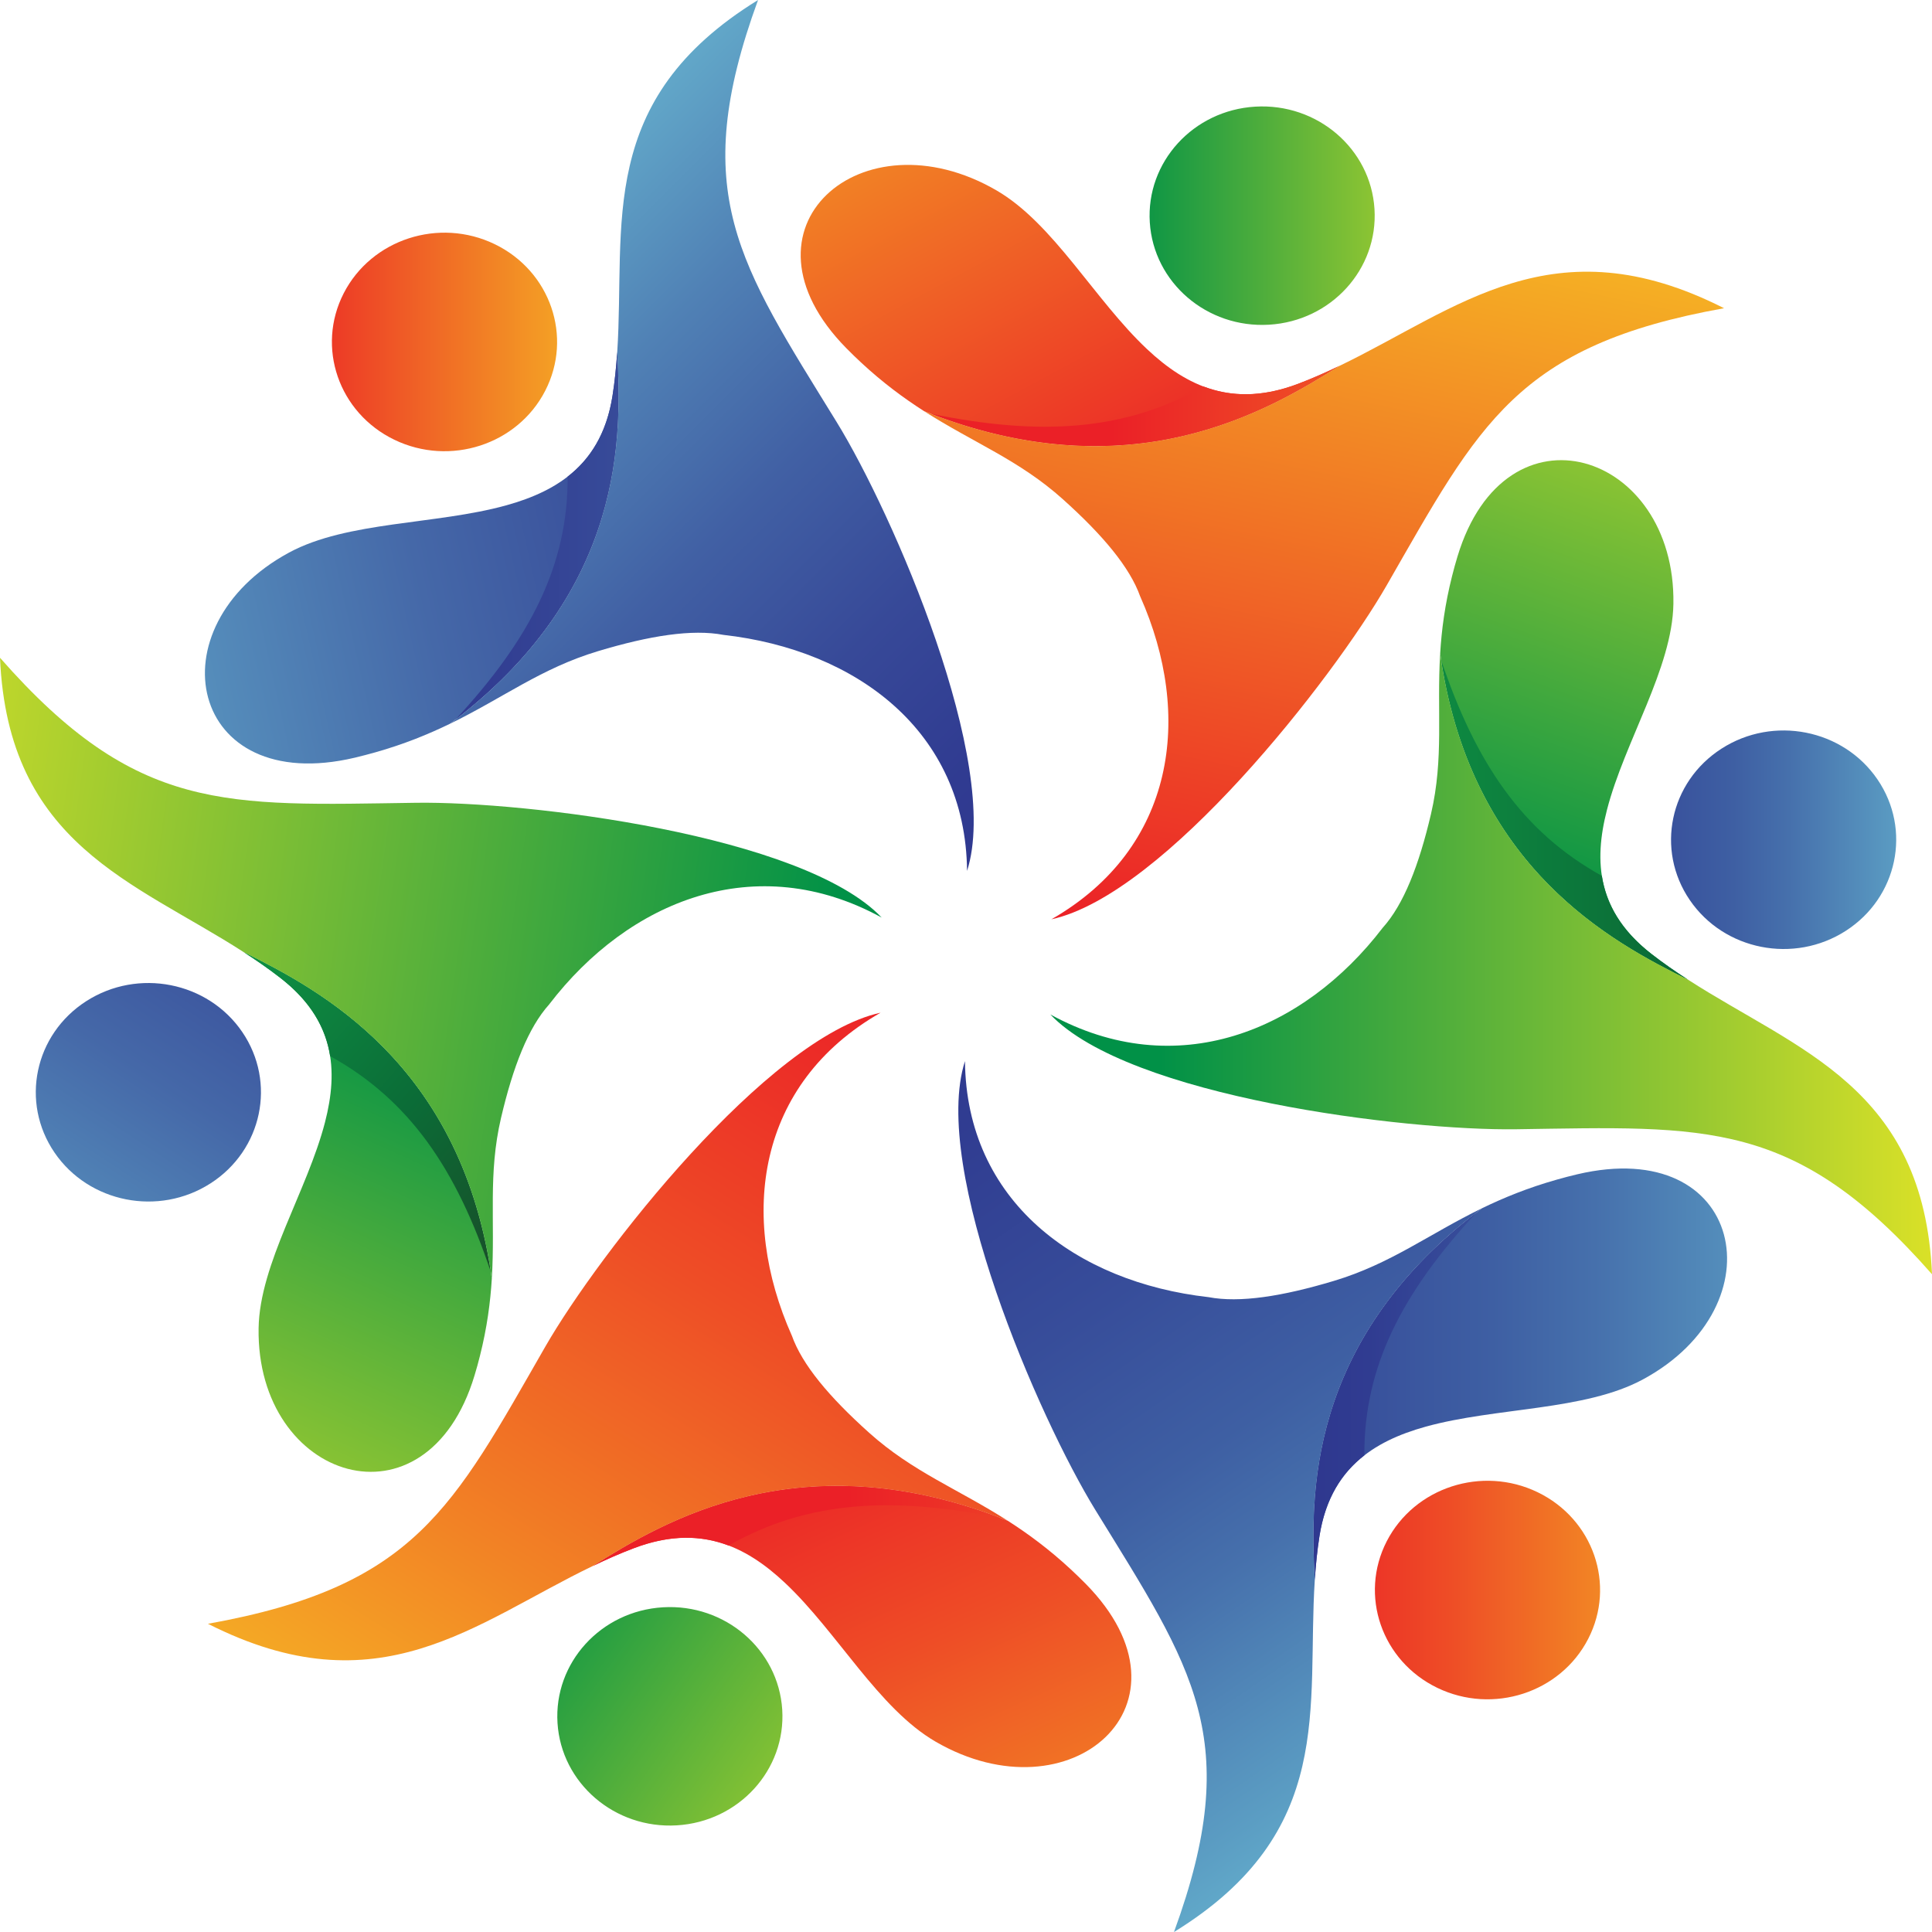 <svg width="60" height="60" viewBox="0 0 60 60" fill="none" xmlns="http://www.w3.org/2000/svg">
<g clip-path="url(#clip0_19117_10245)">
<path fill-rule="evenodd" clip-rule="evenodd" d="M13.974 22.477C13.3 22.804 12.547 23.113 11.643 23.368C11.444 23.424 11.237 23.478 11.021 23.53C5.854 24.751 4.717 19.465 8.976 17.161C10.781 16.184 13.537 16.298 15.718 15.695C17.371 15.237 18.694 14.367 19.021 12.296C19.093 11.841 19.138 11.386 19.168 10.931C19.299 13.502 19.455 18.362 13.974 22.477Z" fill="url(#paint0_linear_19117_10245)"/>
<path fill-rule="evenodd" clip-rule="evenodd" d="M17.628 14.803C18.332 14.258 18.837 13.47 19.022 12.297C19.093 11.842 19.138 11.386 19.169 10.932C19.297 13.475 19.451 18.26 14.144 22.346C16.459 19.85 17.645 17.554 17.628 14.803Z" fill="url(#paint1_linear_19117_10245)"/>
<path fill-rule="evenodd" clip-rule="evenodd" d="M18.57 20.223C16.805 20.754 15.628 21.673 13.974 22.478C19.455 18.362 19.299 13.503 19.169 10.933V10.932C19.426 6.977 18.487 3.113 23.542 0C21.35 5.993 22.953 8.184 25.982 13.105C27.739 15.96 31.105 23.71 30.033 27.047C29.989 22.695 26.579 20.181 22.469 19.717H22.468C21.5 19.532 20.178 19.739 18.57 20.223Z" fill="url(#paint2_linear_19117_10245)"/>
<path fill-rule="evenodd" clip-rule="evenodd" d="M10.675 9.106C11.537 7.429 13.636 6.747 15.364 7.583C17.092 8.419 17.795 10.456 16.933 12.134C16.072 13.811 13.973 14.492 12.245 13.656C10.517 12.82 9.814 10.783 10.675 9.106Z" fill="url(#paint3_linear_19117_10245)"/>
<path fill-rule="evenodd" clip-rule="evenodd" d="M28.7 12.77C28.071 12.367 27.419 11.888 26.739 11.256C26.589 11.116 26.437 10.97 26.284 10.814C22.611 7.082 26.76 3.484 30.944 5.911C32.719 6.94 33.995 9.314 35.624 10.844C36.859 12.005 38.297 12.683 40.309 11.922C40.751 11.754 41.179 11.565 41.599 11.362V11.363C39.371 12.757 35.113 15.318 28.7 12.77Z" fill="url(#paint4_linear_19117_10245)"/>
<path fill-rule="evenodd" clip-rule="evenodd" d="M37.375 12.003C38.214 12.322 39.169 12.352 40.309 11.922C40.751 11.754 41.179 11.565 41.599 11.362C39.395 12.742 35.203 15.264 28.902 12.847C32.287 13.544 34.929 13.392 37.375 12.003Z" fill="url(#paint5_linear_19117_10245)"/>
<path fill-rule="evenodd" clip-rule="evenodd" d="M33.009 15.505C31.653 14.287 30.245 13.758 28.7 12.77C35.113 15.318 39.371 12.757 41.599 11.363L41.6 11.362C45.259 9.6 48.237 6.879 53.542 9.572C47.097 10.726 45.944 13.168 43.067 18.174C41.399 21.078 36.165 27.782 32.652 28.55C36.515 26.337 37.053 22.213 35.412 18.527H35.411C35.092 17.622 34.246 16.614 33.009 15.505Z" fill="url(#paint6_linear_19117_10245)"/>
<path fill-rule="evenodd" clip-rule="evenodd" d="M38.983 3.312C40.91 3.197 42.569 4.62 42.686 6.49C42.804 8.361 41.338 9.97 39.411 10.084C37.483 10.199 35.826 8.775 35.708 6.906C35.589 5.035 37.056 3.426 38.983 3.312Z" fill="url(#paint7_linear_19117_10245)"/>
<path fill-rule="evenodd" clip-rule="evenodd" d="M44.726 20.293C44.77 19.562 44.872 18.775 45.096 17.888C45.145 17.692 45.2 17.491 45.263 17.284C46.757 12.331 52.043 14.019 51.969 18.75C51.937 20.756 50.458 23.015 49.906 25.15C49.488 26.768 49.602 28.316 51.287 29.626C51.657 29.914 52.041 30.179 52.431 30.431H52.431C50.073 29.255 45.658 26.957 44.726 20.293Z" fill="url(#paint8_linear_19117_10245)"/>
<path fill-rule="evenodd" clip-rule="evenodd" d="M49.747 27.201C49.882 28.065 50.332 28.883 51.287 29.626C51.657 29.914 52.041 30.179 52.431 30.431C50.099 29.268 45.752 27.005 44.757 20.501C45.828 23.694 47.284 25.839 49.747 27.201Z" fill="url(#paint9_linear_19117_10245)"/>
<path fill-rule="evenodd" clip-rule="evenodd" d="M44.44 25.282C44.848 23.533 44.616 22.085 44.726 20.293C45.658 26.957 50.073 29.255 52.431 30.43H52.431C55.833 32.624 59.75 33.767 60 39.573C55.748 34.734 52.992 34.984 47.087 35.07C43.661 35.119 35.062 34.073 32.619 31.505C36.525 33.644 40.474 32.035 42.942 28.812V28.812C43.592 28.09 44.067 26.876 44.44 25.282Z" fill="url(#paint10_linear_19117_10245)"/>
<path fill-rule="evenodd" clip-rule="evenodd" d="M58.307 24.206C59.373 25.768 58.932 27.873 57.322 28.908C55.712 29.943 53.542 29.514 52.477 27.951C51.411 26.39 51.852 24.284 53.463 23.25C55.072 22.215 57.241 22.643 58.307 24.206Z" fill="url(#paint11_linear_19117_10245)"/>
<path fill-rule="evenodd" clip-rule="evenodd" d="M46.026 37.523C46.7 37.196 47.453 36.887 48.357 36.632C48.556 36.575 48.763 36.521 48.979 36.47C54.146 35.249 55.283 40.535 51.023 42.839C49.217 43.816 46.462 43.702 44.281 44.305C42.628 44.763 41.305 45.633 40.977 47.703C40.906 48.158 40.861 48.614 40.831 49.068V49.067C40.702 46.498 40.544 41.638 46.026 37.523Z" fill="url(#paint12_linear_19117_10245)"/>
<path fill-rule="evenodd" clip-rule="evenodd" d="M42.372 45.197C41.668 45.742 41.163 46.53 40.978 47.703C40.906 48.158 40.862 48.614 40.832 49.068C40.703 46.525 40.549 41.74 45.856 37.654C43.542 40.15 42.355 42.446 42.372 45.197Z" fill="url(#paint13_linear_19117_10245)"/>
<path fill-rule="evenodd" clip-rule="evenodd" d="M41.43 39.778C43.194 39.247 44.372 38.328 46.026 37.523C40.545 41.638 40.702 46.498 40.832 49.068V49.069C40.575 53.024 41.514 56.888 36.459 60.001C38.651 54.008 37.049 51.816 34.019 46.896C32.262 44.041 28.896 36.291 29.968 32.954C30.012 37.306 33.423 39.821 37.532 40.284H37.533C38.499 40.468 39.822 40.261 41.43 39.778Z" fill="url(#paint14_linear_19117_10245)"/>
<path fill-rule="evenodd" clip-rule="evenodd" d="M49.324 50.894C48.462 52.572 46.363 53.252 44.636 52.417C42.908 51.581 42.205 49.544 43.066 47.866C43.928 46.19 46.027 45.508 47.754 46.343C49.483 47.18 50.186 49.217 49.324 50.894Z" fill="url(#paint15_linear_19117_10245)"/>
<path fill-rule="evenodd" clip-rule="evenodd" d="M31.3 47.23C31.929 47.633 32.581 48.112 33.261 48.744C33.411 48.884 33.563 49.031 33.717 49.186C37.39 52.918 33.241 56.517 29.056 54.089C27.282 53.06 26.006 50.686 24.377 49.156C23.141 47.994 21.704 47.317 19.692 48.078C19.25 48.245 18.821 48.435 18.401 48.638H18.401C20.629 47.243 24.887 44.682 31.3 47.23Z" fill="url(#paint16_linear_19117_10245)"/>
<path fill-rule="evenodd" clip-rule="evenodd" d="M22.625 47.997C21.786 47.679 20.831 47.648 19.691 48.078C19.249 48.245 18.82 48.435 18.401 48.638C20.605 47.258 24.798 44.736 31.098 47.153C27.713 46.456 25.071 46.608 22.625 47.997Z" fill="url(#paint17_linear_19117_10245)"/>
<path fill-rule="evenodd" clip-rule="evenodd" d="M26.991 44.495C28.347 45.713 29.756 46.242 31.3 47.23C24.887 44.682 20.629 47.243 18.401 48.637L18.4 48.638C14.741 50.4 11.762 53.121 6.458 50.428C12.902 49.274 14.056 46.833 16.932 41.826C18.6 38.922 23.834 32.219 27.347 31.45C23.484 33.663 22.946 37.787 24.588 41.472H24.589C24.908 42.379 25.754 43.386 26.991 44.495Z" fill="url(#paint18_linear_19117_10245)"/>
<path fill-rule="evenodd" clip-rule="evenodd" d="M21.017 56.688C19.09 56.803 17.432 55.379 17.314 53.51C17.196 51.639 18.662 50.03 20.589 49.916C22.517 49.801 24.174 51.225 24.293 53.094C24.411 54.965 22.944 56.574 21.017 56.688Z" fill="url(#paint19_linear_19117_10245)"/>
<path fill-rule="evenodd" clip-rule="evenodd" d="M15.274 39.707C15.229 40.438 15.128 41.225 14.904 42.112C14.855 42.308 14.8 42.509 14.737 42.716C13.243 47.669 7.958 45.982 8.031 41.25C8.063 39.244 9.542 36.986 10.094 34.85C10.512 33.232 10.397 31.684 8.713 30.374C8.343 30.086 7.959 29.821 7.568 29.569H7.569C9.927 30.745 14.343 33.043 15.274 39.707Z" fill="url(#paint20_linear_19117_10245)"/>
<path fill-rule="evenodd" clip-rule="evenodd" d="M10.253 32.799C10.118 31.936 9.668 31.117 8.713 30.374C8.343 30.086 7.959 29.821 7.568 29.569C9.901 30.732 14.248 32.995 15.242 39.499C14.172 36.306 12.716 34.161 10.253 32.799Z" fill="url(#paint21_linear_19117_10245)"/>
<path fill-rule="evenodd" clip-rule="evenodd" d="M15.56 34.718C15.151 36.467 15.383 37.915 15.274 39.707C14.342 33.043 9.927 30.744 7.569 29.569H7.568C4.168 27.376 0.25 26.233 0 20.428C4.252 25.267 7.008 25.016 12.914 24.931C16.34 24.881 24.939 25.928 27.382 28.496C23.476 26.357 19.527 27.966 17.058 31.188V31.189C16.408 31.91 15.933 33.124 15.56 34.718Z" fill="url(#paint22_linear_19117_10245)"/>
<path fill-rule="evenodd" clip-rule="evenodd" d="M1.693 35.794C0.627 34.232 1.068 32.127 2.677 31.093C4.288 30.058 6.457 30.486 7.523 32.049C8.589 33.612 8.148 35.717 6.537 36.751C4.928 37.785 2.759 37.356 1.693 35.794Z" fill="url(#paint23_linear_19117_10245)"/>
</g>
<defs>
<linearGradient id="paint0_linear_19117_10245" x1="30.141" y1="14.04" x2="-3.889" y2="21.705" gradientUnits="userSpaceOnUse">
<stop stop-color="#2E368E"/>
<stop offset="0.131" stop-color="#313C91"/>
<stop offset="0.305" stop-color="#384D9A"/>
<stop offset="0.503" stop-color="#4568A8"/>
<stop offset="0.72" stop-color="#568FBC"/>
<stop offset="0.948" stop-color="#6DC0D6"/>
<stop offset="1" stop-color="#72CCDC"/>
</linearGradient>
<linearGradient id="paint1_linear_19117_10245" x1="11.1" y1="16.64" x2="39.814" y2="16.64" gradientUnits="userSpaceOnUse">
<stop stop-color="#2E368E"/>
<stop offset="0.131" stop-color="#313C91"/>
<stop offset="0.305" stop-color="#384D9A"/>
<stop offset="0.503" stop-color="#4568A8"/>
<stop offset="0.72" stop-color="#568FBC"/>
<stop offset="0.948" stop-color="#6DC0D6"/>
<stop offset="1" stop-color="#72CCDC"/>
</linearGradient>
<linearGradient id="paint2_linear_19117_10245" x1="34.319" y1="25.918" x2="12.534" y2="4.099" gradientUnits="userSpaceOnUse">
<stop stop-color="#2E368E"/>
<stop offset="0.144" stop-color="#303B91"/>
<stop offset="0.31" stop-color="#374998"/>
<stop offset="0.489" stop-color="#4160A4"/>
<stop offset="0.675" stop-color="#5081B5"/>
<stop offset="0.866" stop-color="#63AACA"/>
<stop offset="1" stop-color="#72CCDC"/>
</linearGradient>
<linearGradient id="paint3_linear_19117_10245" x1="8.481" y1="10.62" x2="22.521" y2="10.62" gradientUnits="userSpaceOnUse">
<stop stop-color="#EB2027"/>
<stop offset="1" stop-color="#F9EC23"/>
</linearGradient>
<linearGradient id="paint4_linear_19117_10245" x1="36.305" y1="15.434" x2="22.781" y2="-9.686" gradientUnits="userSpaceOnUse">
<stop stop-color="#EB2027"/>
<stop offset="1" stop-color="#F9EC23"/>
</linearGradient>
<linearGradient id="paint5_linear_19117_10245" x1="34.504" y1="12.608" x2="63.841" y2="12.608" gradientUnits="userSpaceOnUse">
<stop stop-color="#EB2027"/>
<stop offset="1" stop-color="#F9EC23"/>
</linearGradient>
<linearGradient id="paint6_linear_19117_10245" x1="37.049" y1="29.612" x2="43.826" y2="-2.975" gradientUnits="userSpaceOnUse">
<stop stop-color="#EB2027"/>
<stop offset="1" stop-color="#F9EC23"/>
</linearGradient>
<linearGradient id="paint7_linear_19117_10245" x1="34.848" y1="6.698" x2="48.822" y2="6.698" gradientUnits="userSpaceOnUse">
<stop stop-color="#019147"/>
<stop offset="1" stop-color="#F9EC23"/>
</linearGradient>
<linearGradient id="paint8_linear_19117_10245" x1="47.234" y1="28.036" x2="55.564" y2="4.985" gradientUnits="userSpaceOnUse">
<stop stop-color="#019147"/>
<stop offset="1" stop-color="#F9EC23"/>
</linearGradient>
<linearGradient id="paint9_linear_19117_10245" x1="26.488" y1="25.465" x2="62.34" y2="25.465" gradientUnits="userSpaceOnUse">
<stop stop-color="#4CB648"/>
<stop offset="0.344" stop-color="#10A34A"/>
<stop offset="0.699" stop-color="#0B6C37"/>
<stop offset="1" stop-color="#203D20"/>
</linearGradient>
<linearGradient id="paint10_linear_19117_10245" x1="36.029" y1="29.933" x2="63.41" y2="29.933" gradientUnits="userSpaceOnUse">
<stop stop-color="#019147"/>
<stop offset="1" stop-color="#F9EC23"/>
</linearGradient>
<linearGradient id="paint11_linear_19117_10245" x1="44.954" y1="26.079" x2="62.224" y2="26.079" gradientUnits="userSpaceOnUse">
<stop stop-color="#2E368E"/>
<stop offset="0.152" stop-color="#303C91"/>
<stop offset="0.354" stop-color="#374D9A"/>
<stop offset="0.514" stop-color="#3E5FA3"/>
<stop offset="0.614" stop-color="#4670AC"/>
<stop offset="0.813" stop-color="#5B9DC3"/>
<stop offset="1" stop-color="#72CCDC"/>
</linearGradient>
<linearGradient id="paint12_linear_19117_10245" x1="30.065" y1="42.679" x2="61.729" y2="42.679" gradientUnits="userSpaceOnUse">
<stop stop-color="#2E368E"/>
<stop offset="0.152" stop-color="#303C91"/>
<stop offset="0.354" stop-color="#374D9A"/>
<stop offset="0.514" stop-color="#3E5FA3"/>
<stop offset="0.614" stop-color="#4670AC"/>
<stop offset="0.813" stop-color="#5B9DC3"/>
<stop offset="1" stop-color="#72CCDC"/>
</linearGradient>
<linearGradient id="paint13_linear_19117_10245" x1="40.181" y1="43.36" x2="55.641" y2="43.36" gradientUnits="userSpaceOnUse">
<stop stop-color="#2E368E"/>
<stop offset="0.152" stop-color="#303C91"/>
<stop offset="0.354" stop-color="#374D9A"/>
<stop offset="0.514" stop-color="#3E5FA3"/>
<stop offset="0.614" stop-color="#4670AC"/>
<stop offset="0.813" stop-color="#5B9DC3"/>
<stop offset="1" stop-color="#72CCDC"/>
</linearGradient>
<linearGradient id="paint14_linear_19117_10245" x1="27.64" y1="30.095" x2="47.26" y2="58.684" gradientUnits="userSpaceOnUse">
<stop stop-color="#2E368E"/>
<stop offset="0.152" stop-color="#303C91"/>
<stop offset="0.354" stop-color="#374D9A"/>
<stop offset="0.514" stop-color="#3E5FA3"/>
<stop offset="0.614" stop-color="#4670AC"/>
<stop offset="0.813" stop-color="#5B9DC3"/>
<stop offset="1" stop-color="#72CCDC"/>
</linearGradient>
<linearGradient id="paint15_linear_19117_10245" x1="39.897" y1="49.38" x2="57.117" y2="49.38" gradientUnits="userSpaceOnUse">
<stop stop-color="#EB2027"/>
<stop offset="0.106" stop-color="#EC2C27"/>
<stop offset="0.299" stop-color="#EE4D26"/>
<stop offset="0.558" stop-color="#F28325"/>
<stop offset="0.869" stop-color="#F7CB24"/>
<stop offset="1" stop-color="#F9EC23"/>
</linearGradient>
<linearGradient id="paint16_linear_19117_10245" x1="23.793" y1="43.785" x2="35.729" y2="70.317" gradientUnits="userSpaceOnUse">
<stop stop-color="#EB2027"/>
<stop offset="0.106" stop-color="#EC2C27"/>
<stop offset="0.299" stop-color="#EE4D26"/>
<stop offset="0.558" stop-color="#F28325"/>
<stop offset="0.869" stop-color="#F7CB24"/>
<stop offset="1" stop-color="#F9EC23"/>
</linearGradient>
<linearGradient id="paint17_linear_19117_10245" x1="26.317" y1="47.392" x2="48.711" y2="47.392" gradientUnits="userSpaceOnUse">
<stop stop-color="#EB2027"/>
<stop offset="0.106" stop-color="#EC2C27"/>
<stop offset="0.299" stop-color="#EE4D26"/>
<stop offset="0.558" stop-color="#F28325"/>
<stop offset="0.869" stop-color="#F7CB24"/>
<stop offset="1" stop-color="#F9EC23"/>
</linearGradient>
<linearGradient id="paint18_linear_19117_10245" x1="30.636" y1="31.127" x2="9.133" y2="65.501" gradientUnits="userSpaceOnUse">
<stop stop-color="#EB2027"/>
<stop offset="0.106" stop-color="#EC2C27"/>
<stop offset="0.299" stop-color="#EE4D26"/>
<stop offset="0.558" stop-color="#F28325"/>
<stop offset="0.869" stop-color="#F7CB24"/>
<stop offset="1" stop-color="#F9EC23"/>
</linearGradient>
<linearGradient id="paint19_linear_19117_10245" x1="15.628" y1="49.834" x2="30.836" y2="60.655" gradientUnits="userSpaceOnUse">
<stop stop-color="#019147"/>
<stop offset="1" stop-color="#F9EC23"/>
</linearGradient>
<linearGradient id="paint20_linear_19117_10245" x1="13.257" y1="31.817" x2="2.878" y2="54.937" gradientUnits="userSpaceOnUse">
<stop stop-color="#019147"/>
<stop offset="1" stop-color="#F9EC23"/>
</linearGradient>
<linearGradient id="paint21_linear_19117_10245" x1="-3.144" y1="22.102" x2="18.271" y2="40.971" gradientUnits="userSpaceOnUse">
<stop stop-color="#4CB648"/>
<stop offset="0.344" stop-color="#10A34A"/>
<stop offset="0.699" stop-color="#0B6C37"/>
<stop offset="1" stop-color="#203D20"/>
</linearGradient>
<linearGradient id="paint22_linear_19117_10245" x1="25.339" y1="32.44" x2="-9.472" y2="27.487" gradientUnits="userSpaceOnUse">
<stop stop-color="#019147"/>
<stop offset="1" stop-color="#F9EC23"/>
</linearGradient>
<linearGradient id="paint23_linear_19117_10245" x1="12.757" y1="22.205" x2="-2.262" y2="45.132" gradientUnits="userSpaceOnUse">
<stop stop-color="#2E368E"/>
<stop offset="0.131" stop-color="#313C91"/>
<stop offset="0.305" stop-color="#384D9A"/>
<stop offset="0.503" stop-color="#4568A8"/>
<stop offset="0.72" stop-color="#568FBC"/>
<stop offset="0.948" stop-color="#6DC0D6"/>
<stop offset="1" stop-color="#72CCDC"/>
</linearGradient>
<clipPath id="clip0_19117_10245">
<rect width="60" height="60" fill="white"/>
</clipPath>
</defs>
</svg>

